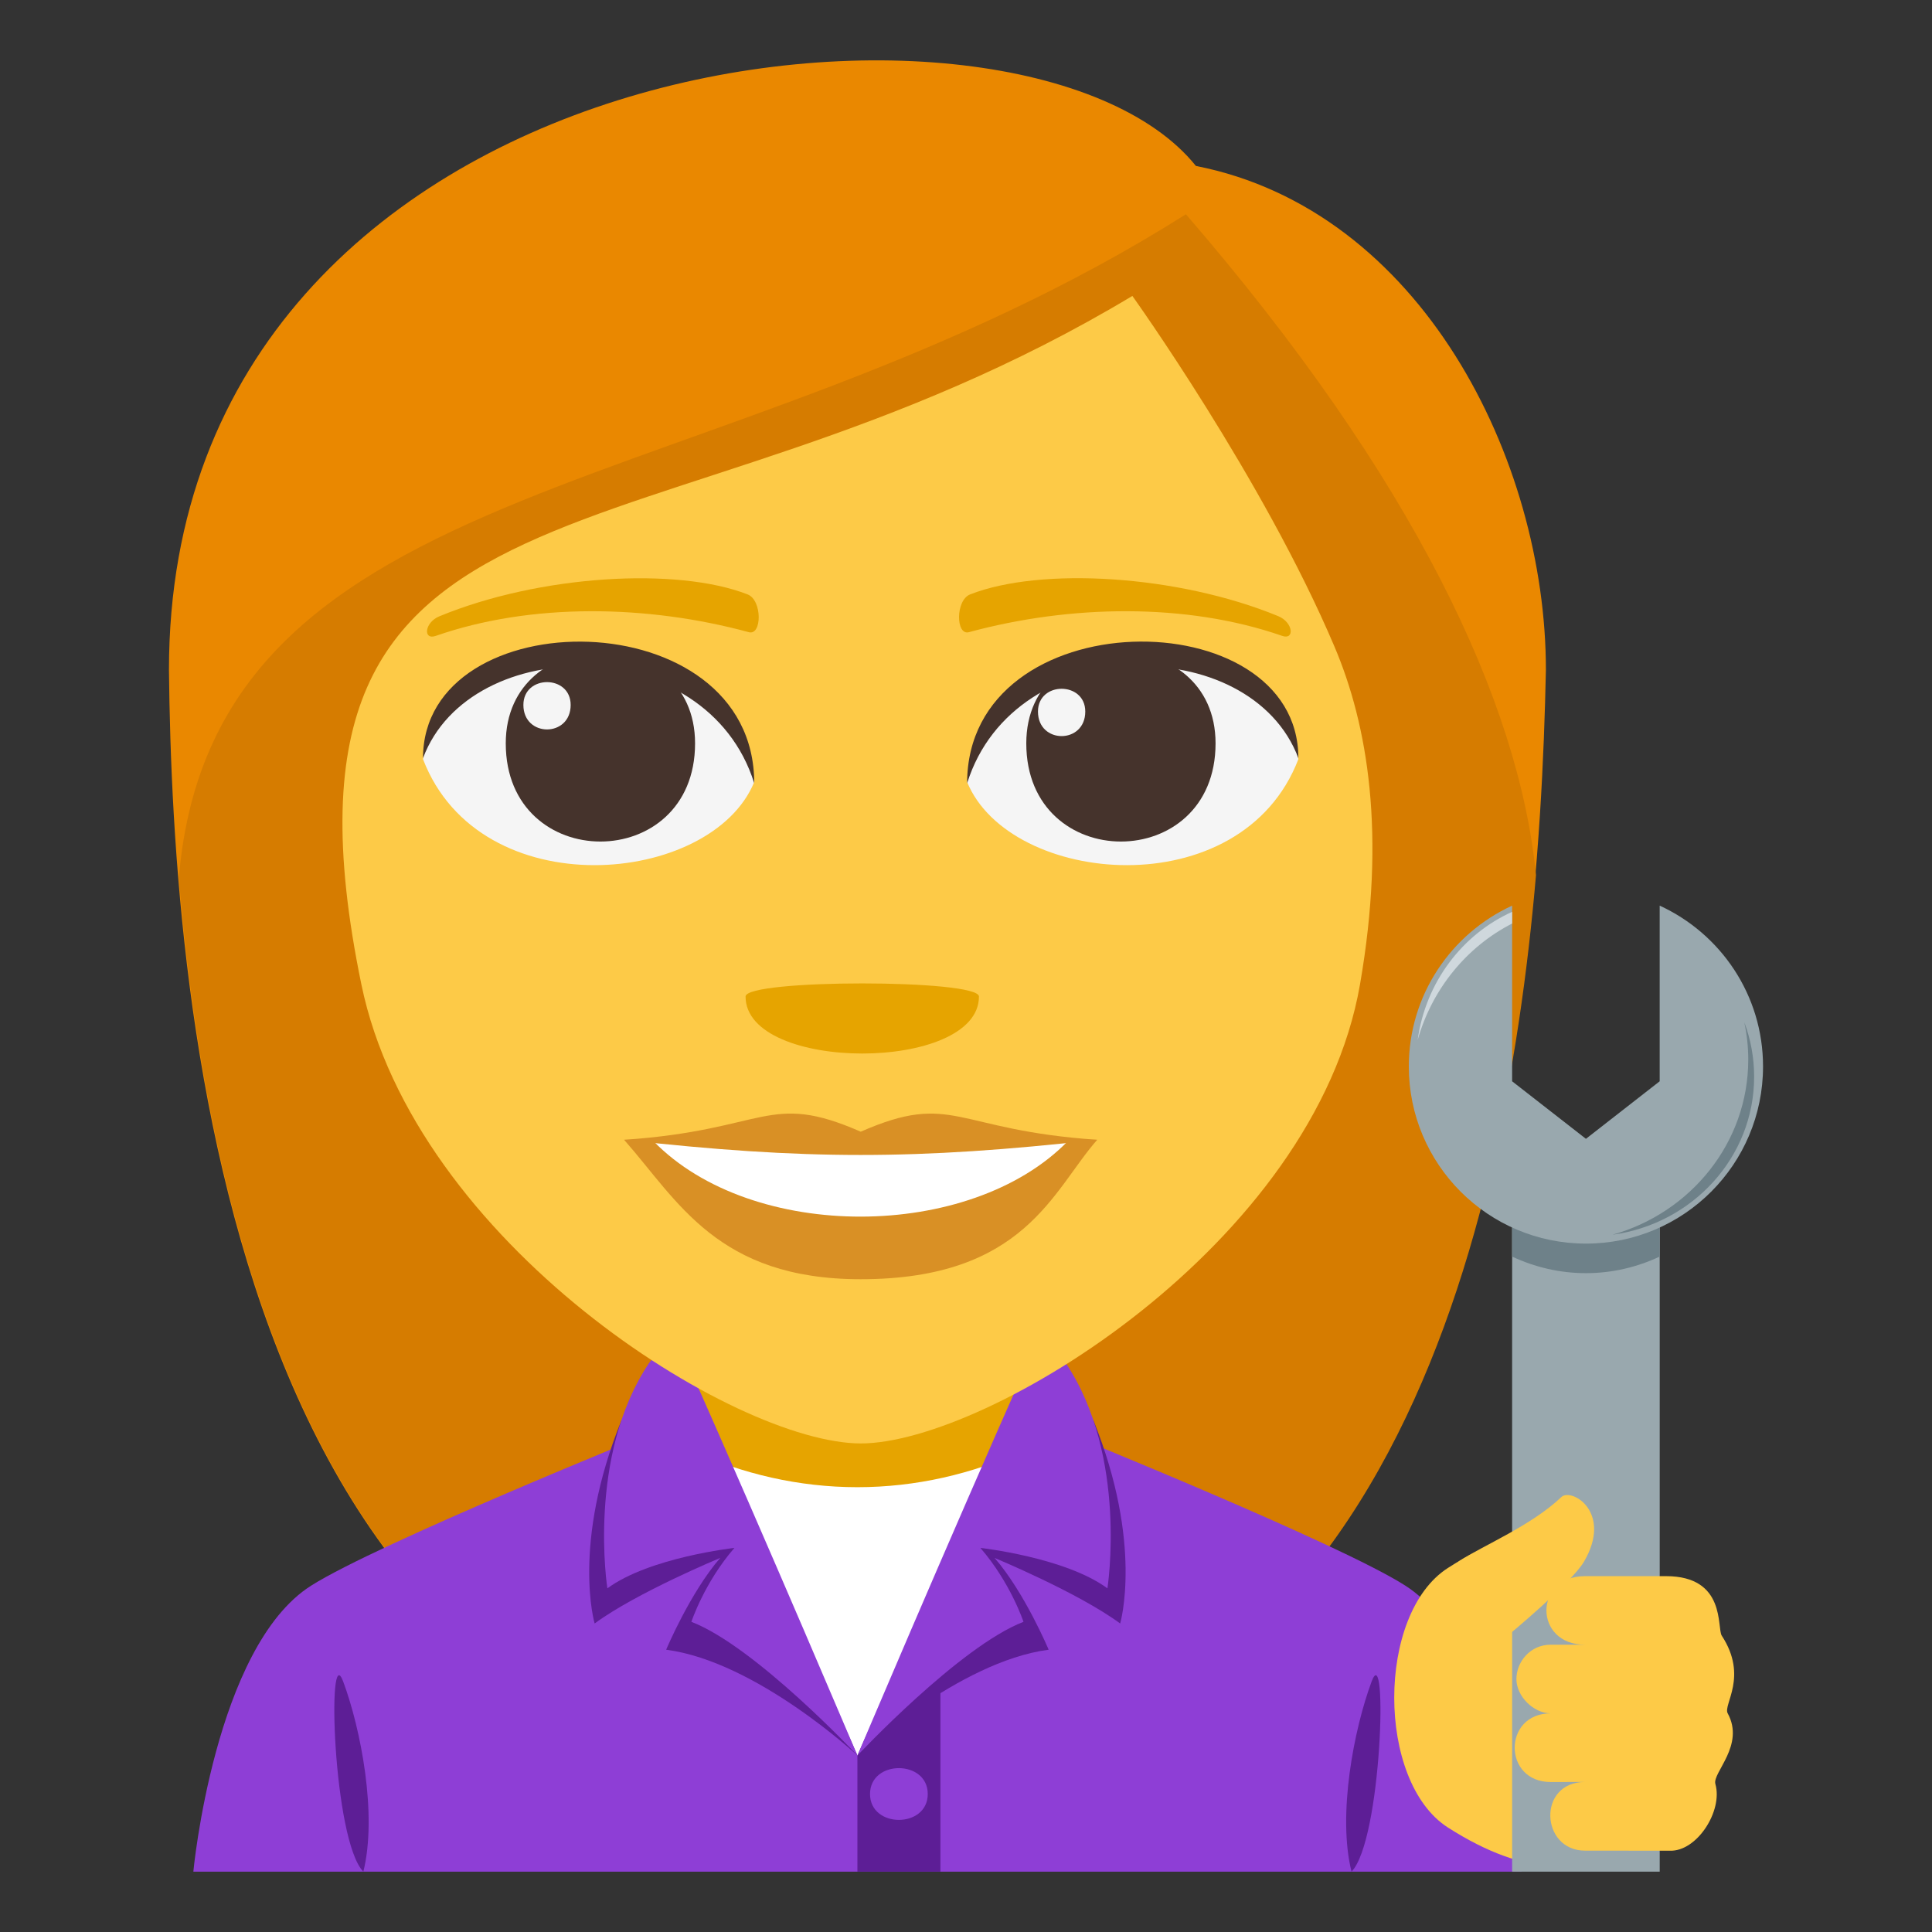 <?xml version="1.0" encoding="utf-8"?>
<!-- Generator: Adobe Illustrator 15.0.0, SVG Export Plug-In . SVG Version: 6.00 Build 0)  -->
<!DOCTYPE svg PUBLIC "-//W3C//DTD SVG 1.1//EN" "http://www.w3.org/Graphics/SVG/1.1/DTD/svg11.dtd">
<svg version="1.1" id="Layer_1" xmlns="http://www.w3.org/2000/svg" xmlns:xlink="http://www.w3.org/1999/xlink" x="0px" y="0px"
	 width="64px" height="64px" viewBox="0 0 64 64" enable-background="new 0 0 64 64" xml:space="preserve">
<rect x="0" y="0" width="64" height="64" fill="#333333" stroke="none"/>
<path fill="#EA8800" d="M39.616,5.497C33.907-1.609,5.597,1.239,5.597,22.19c0.118,11.258,2.012,36.825,22.747,36.825
	c20.731,0,22.628-25.459,22.866-36.825C51.21,15.211,47.063,6.959,39.616,5.497z"/>
<path fill="#D67C00" d="M5.926,29.067c1.021,12.42,5.269,29.948,22.438,29.948c17.226,0,21.444-17.566,22.518-30.03
	c-0.563-5.738-4.046-13.148-11.597-21.887C23.807,16.875,7.088,15.354,5.926,29.067z"/>
<path fill="#8E3ED6" d="M10.304,52.528c2.201-1.396,11.334-5.086,11.334-5.086h13.604c0,0,9.123,3.682,11.311,5.084
	c3.182,2.031,3.852,9.475,3.852,9.475h-44C6.403,62.001,7.112,54.552,10.304,52.528"/>
<rect x="22.263" y="44.001" fill="#E6A400" width="12.281" height="7.1"/>
<path fill="#5D1E96" d="M12.036,62.001c0.469-1.877-0.082-4.729-0.668-6.299C10.825,54.239,11.03,60.968,12.036,62.001"/>
<path fill="#5D1E96" d="M44.771,62.001c-0.471-1.877,0.08-4.729,0.666-6.299C45.979,54.239,45.774,60.968,44.771,62.001"/>
<rect x="28.403" y="55.077" fill="#5D1E96" width="2.75" height="6.924"/>
<path fill="#8E3ED6" d="M30.733,59.429c0,1.143-1.912,1.143-1.912,0S30.733,58.286,30.733,59.429z"/>
<path fill="#FFFFFF" d="M33.903,48.054c-1.688,0.77-3.557,1.211-5.5,1.211c-1.945,0-3.814-0.441-5.5-1.213l5.5,10.102L33.903,48.054
	z"/>
<path fill="#5D1E96" d="M20.589,47.044c-1.666,4.111-0.891,6.736-0.891,6.736c1.402-1.031,4.16-2.17,4.16-2.172
	c-0.998,1.152-1.791,3.041-1.791,3.041c2.994,0.391,6.336,3.504,6.336,3.504S23.753,47.21,20.589,47.044z"/>
<path fill="#8E3ED6" d="M22.669,44.919c0,0-0.822-0.277-1.174,0.242c-2.061,3.088-1.375,7.455-1.375,7.455
	c1.404-1.031,4.209-1.338,4.209-1.34c-1,1.152-1.426,2.449-1.426,2.449c2.115,0.814,5.5,4.428,5.5,4.428
	S25.577,51.472,22.669,44.919z"/>
<path fill="#5D1E96" d="M36.218,47.044c1.664,4.111,0.889,6.736,0.889,6.736c-1.402-1.031-4.16-2.17-4.16-2.172
	c1,1.152,1.791,3.041,1.791,3.041c-2.994,0.391-6.334,3.504-6.334,3.504S33.054,47.21,36.218,47.044z"/>
<path fill="#8E3ED6" d="M34.138,44.919c0,0,0.82-0.277,1.172,0.242c2.061,3.088,1.375,7.455,1.375,7.455
	c-1.404-1.031-4.207-1.338-4.209-1.34c1,1.152,1.428,2.449,1.428,2.449c-2.115,0.814-5.5,4.428-5.5,4.428
	S31.228,51.472,34.138,44.919z"/>
<path fill="#FDCA47" d="M47.96,60.536c-2.365-1.521-2.367-7.074,0.002-8.594C58.442,45.222,58.44,67.259,47.96,60.536z"/>
<rect x="50.091" y="38.532" fill="#99A8AE" width="4.889" height="23.469"/>
<path fill="#6E8189" d="M50.091,41.626c0.744,0.348,1.57,0.549,2.445,0.549s1.701-0.201,2.443-0.549v-2.471h-4.889V41.626z"/>
<path fill="#99A8AE" d="M54.979,30v5.819l-2.443,1.906l-2.445-1.906V30c-2.018,0.928-3.422,2.961-3.422,5.329
	c0,3.24,2.627,5.867,5.867,5.867s5.867-2.627,5.867-5.867C58.403,32.961,56.999,30.928,54.979,30z"/>
<path fill="#6E8189" d="M57.913,35.101c0-0.424-0.045-0.84-0.131-1.238c0.211,0.563,0.326,1.17,0.326,1.805
	c0,2.666-2.039,4.871-4.691,5.234C56.013,40.169,57.913,37.851,57.913,35.101z"/>
<path fill="#CFD8DD" d="M50.091,30.206c-1.652,0.744-2.865,2.334-3.129,4.243c0.479-1.692,1.627-3.088,3.129-3.856V30.206z"/>
<path fill="#FDCA47" d="M55.188,52.212h-2.682c-1.705,0-1.705,2.271,0,2.271H51.37c-0.682,0-1.137,0.57-1.137,1.139
	s0.568,1.135,1.137,1.135c-1.592,0-1.592,2.275,0,2.275l1.137-0.002c-1.592,0-1.477,2.275,0,2.275l2.805,0.002
	c0.896,0.037,1.768-1.314,1.512-2.211c-0.105-0.373,0.988-1.279,0.408-2.34c-0.16-0.289,0.691-1.213-0.195-2.57
	C56.868,53.935,57.192,52.212,55.188,52.212z"/>
<path fill="#FDCA47" d="M48.341,51.71c-1.09,0.709,1.15,2.752,1.627,2.453c0,0,2.086-1.727,2.498-2.422
	c0.973-1.646-0.408-2.471-0.748-2.146C50.729,50.538,49.13,51.196,48.341,51.71z"/>
<path fill="#FDCA47" d="M44.207,21.422c-2.363-5.572-6.696-11.619-6.696-11.619c-15.858,9.529-29.263,4.748-25.54,22.807
	c1.767,8.569,12.366,15.206,16.544,15.206c4.172,0,15.039-6.586,16.537-15.206C45.919,27.616,45.309,24.018,44.207,21.422z"/>
<path fill="#F5F5F5" d="M43.01,25.149c-1.888,4.916-9.565,4.193-10.973,0.756C33.106,20.379,41.974,19.907,43.01,25.149z"/>
<path fill="#45332C" d="M33.997,24.625c0,4.336,6.27,4.336,6.27,0C40.267,20.6,33.997,20.6,33.997,24.625z"/>
<path fill="#45332C" d="M43.01,25.114c0-5.279-10.973-5.279-10.973,0.834C33.606,20.932,41.442,20.932,43.01,25.114z"/>
<path fill="#F5F5F5" d="M14.013,25.149c1.888,4.916,9.566,4.193,10.972,0.756C23.917,20.379,15.051,19.907,14.013,25.149z"/>
<path fill="#45332C" d="M23.025,24.625c0,4.336-6.271,4.336-6.271,0C16.755,20.6,23.025,20.6,23.025,24.625z"/>
<path fill="#45332C" d="M14.013,25.114c0-5.277,10.972-5.277,10.972,0.832C23.418,20.932,15.58,20.932,14.013,25.114z"/>
<path fill="#F5F5F5" d="M34.384,23.571c0,1.084,1.567,1.084,1.567,0C35.951,22.565,34.384,22.565,34.384,23.571z"/>
<path fill="#F5F5F5" d="M18.904,23.352c0,1.082-1.566,1.082-1.566,0C17.338,22.344,18.904,22.344,18.904,23.352z"/>
<path fill="#D99025" d="M36.347,37.757c-1.473,1.668-2.395,4.619-7.836,4.619c-4.747,0-6.055-2.6-7.837-4.619H36.347z"/>
<path fill="#FFFFFF" d="M35.368,37.808c-3.225,3.303-10.448,3.348-13.716,0H35.368z"/>
<path fill="#D99025" d="M28.513,37.489c-3.072-1.346-3.096-0.053-7.839,0.268c5.989,0.67,9.686,0.67,15.673,0
	C31.606,37.437,31.581,36.144,28.513,37.489z"/>
<path fill="#E6A400" d="M42.344,20.411c-3.323-1.369-7.87-1.637-10.206-0.721c-0.492,0.191-0.477,1.371-0.043,1.252
	c3.349-0.91,7.203-0.982,10.375,0.121C42.895,21.213,42.843,20.618,42.344,20.411z"/>
<path fill="#E6A400" d="M14.557,20.415c3.323-1.371,7.871-1.637,10.207-0.725c0.493,0.191,0.478,1.373,0.042,1.252
	c-3.349-0.91-7.202-0.982-10.372,0.123C14.007,21.213,14.059,20.618,14.557,20.415z"/>
<path fill="#E6A400" d="M32.429,33.011c0,2.518-7.731,2.518-7.731,0C24.697,32.432,32.429,32.432,32.429,33.011z"/>
</svg>
